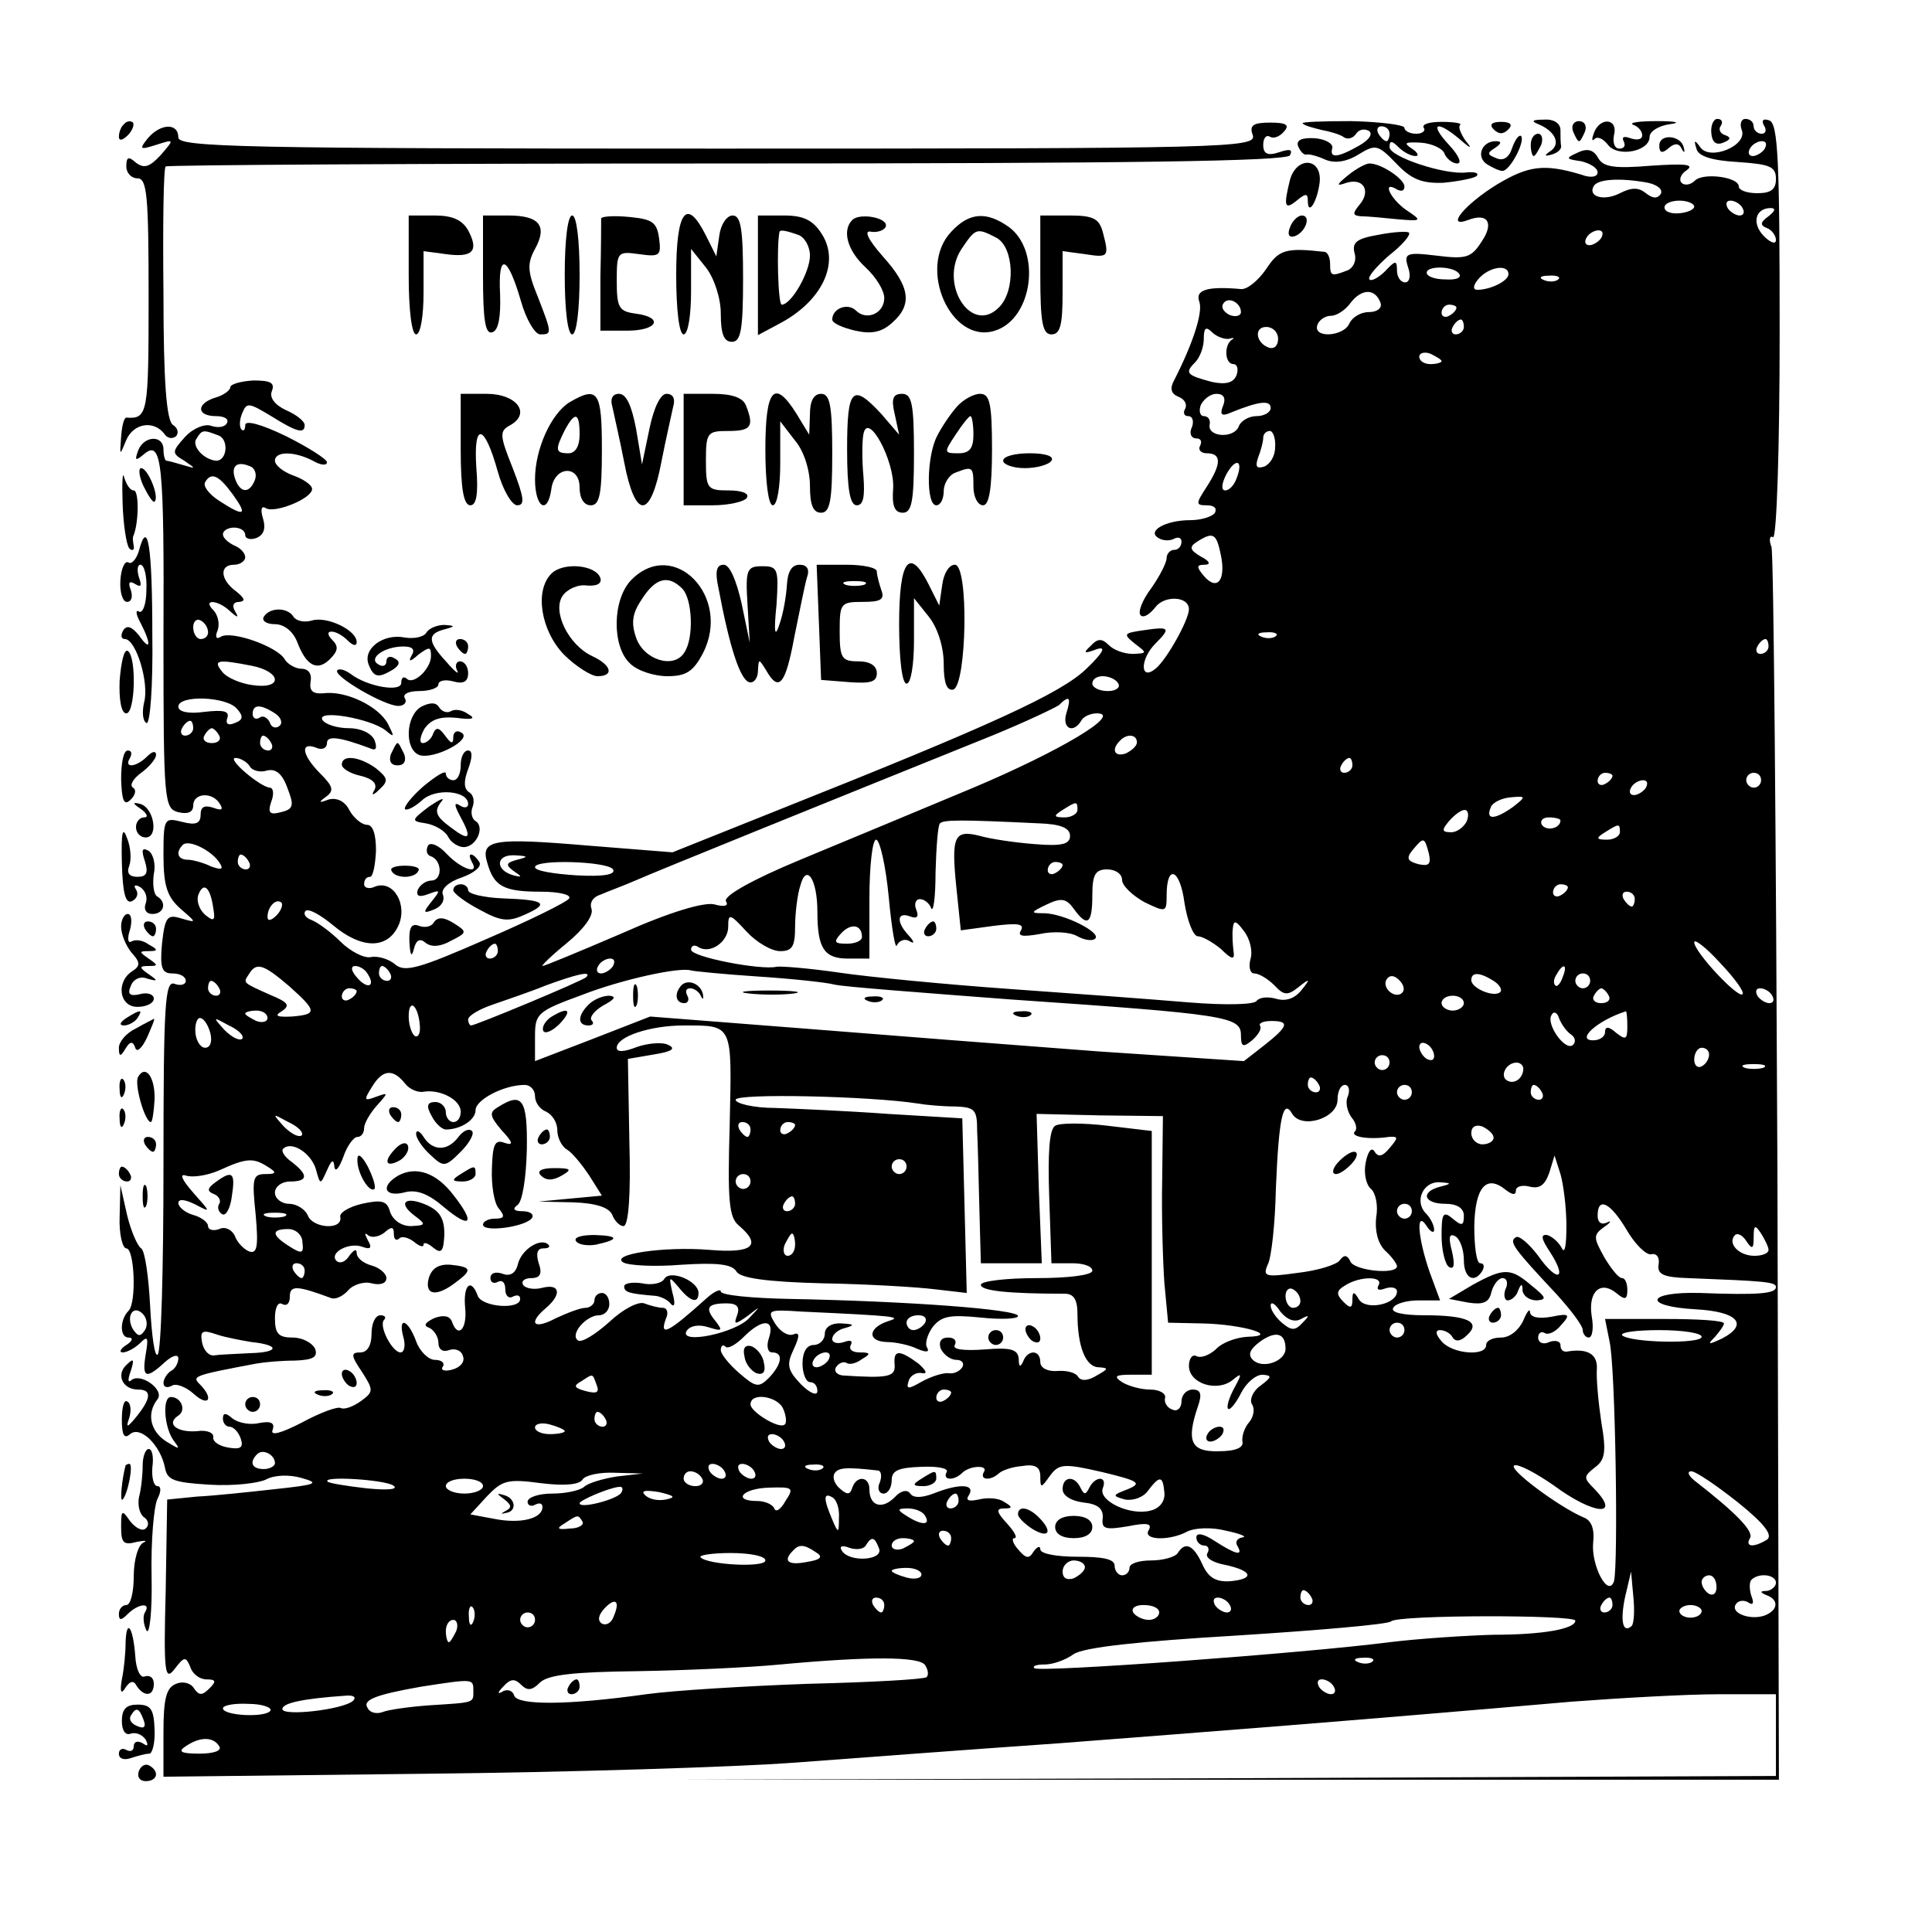 <?xml version="1.0" standalone="no"?>
<!DOCTYPE svg PUBLIC "-//W3C//DTD SVG 20010904//EN"
 "http://www.w3.org/TR/2001/REC-SVG-20010904/DTD/svg10.dtd">
<svg version="1.0" xmlns="http://www.w3.org/2000/svg"
 width="260pt" height="260pt" viewBox="0 0 260 260"
 preserveAspectRatio="xMidYMid meet">
<g transform="translate(0,260) scale(0.1,-0.1)"
fill="#000000" stroke="none">
<path d="M167 2433 c-4 -3 -7 -11 -7 -17 0 -6 5 -5 12 2 6 6 9 14 7 17 -3 3
-9 2 -12 -2z"/>
<path d="M1686 2418 c5 -17 -34 -18 -720 -18 -639 0 -726 2 -726 15 0 20 -24
19 -41 -1 -12 -15 -11 -16 11 -9 25 8 25 8 6 -14 -15 -16 -22 -18 -33 -10 -10
9 -13 8 -13 -5 0 -9 7 -16 15 -16 13 0 15 -24 15 -160 0 -157 -1 -164 -30
-162 -3 0 -6 -11 -7 -26 -2 -26 -2 -26 7 -4 10 23 38 27 52 7 4 -5 10 -6 15
-2 4 5 2 11 -4 15 -9 5 -13 59 -13 176 -1 92 0 170 3 172 2 2 342 4 755 4 543
0 753 3 758 11 4 8 0 9 -15 4 -15 -5 -21 -2 -21 10 0 9 4 14 9 11 5 -3 13 0
19 7 8 9 3 12 -19 12 -23 0 -28 -4 -23 -17z"/>
<path d="M1753 2434 c2 -3 14 -6 26 -9 11 -2 25 -6 30 -10 5 -3 12 -1 16 5 4
6 11 7 17 4 6 -4 1 -12 -13 -20 -30 -17 -40 -17 -36 -3 1 6 -10 12 -24 13 -18
1 -25 -3 -22 -11 3 -7 8 -12 11 -11 4 1 15 -2 26 -7 12 -5 28 -3 44 7 23 14
26 14 51 -12 20 -21 34 -27 63 -26 21 2 41 6 45 9 4 4 -2 6 -13 5 -29 -4 -104
21 -104 34 0 9 3 9 12 0 7 -7 17 -12 23 -12 5 0 3 5 -5 10 -12 8 -9 9 12 8 15
-1 30 -8 32 -15 3 -7 11 -13 17 -13 7 0 2 11 -11 25 -27 29 -17 34 14 8 16
-14 18 -14 8 -2 -6 9 -10 18 -7 21 3 2 -8 4 -25 4 -16 0 -27 -3 -24 -8 3 -4
-2 -8 -10 -8 -9 0 -16 4 -16 8 0 4 -32 8 -71 9 -39 0 -68 -1 -66 -3z m117 -14
c0 -5 -2 -10 -4 -10 -3 0 -8 5 -11 10 -3 6 -1 10 4 10 6 0 11 -4 11 -10z"/>
<path d="M2010 2426 c7 -7 13 -7 20 0 6 6 3 10 -10 10 -13 0 -16 -4 -10 -10z"/>
<path d="M2070 2433 c22 -9 31 -26 17 -36 -9 -6 -9 -8 1 -5 8 2 13 7 13 11 -1
4 -1 14 -1 22 0 9 -9 15 -22 14 -16 0 -18 -2 -8 -6z"/>
<path d="M2117 2423 c3 -7 6 -13 8 -13 2 0 5 6 8 13 3 8 -1 14 -8 14 -7 0 -11
-6 -8 -14z"/>
<path d="M2145 2421 c-3 -8 -3 -12 1 -8 4 4 12 0 18 -8 13 -17 56 -9 56 11 0
7 12 15 28 17 15 2 7 4 -18 4 -24 0 -39 -2 -32 -5 6 -2 12 -8 12 -14 0 -6 -7
-7 -16 -4 -8 3 -12 2 -9 -4 3 -6 1 -10 -6 -10 -6 0 -9 8 -7 18 6 23 -19 25
-27 3z"/>
<path d="M2303 2421 c1 -12 6 -17 16 -13 10 4 11 7 3 10 -7 2 -10 8 -6 13 3 5
1 9 -5 9 -5 0 -9 -9 -8 -19z"/>
<path d="M2344 2425 c8 -21 -43 -42 -56 -23 -7 10 -9 10 -5 -2 2 -10 20 -16
55 -18 44 -3 52 -6 52 -23 0 -14 -7 -19 -25 -19 -14 0 -25 4 -25 9 0 13 -48
19 -59 8 -6 -6 -14 -7 -18 -3 -4 4 -1 12 7 17 11 8 -3 9 -48 6 -49 -4 -64 -2
-71 10 -6 11 -14 14 -27 8 -18 -8 -17 -9 4 -12 12 -3 22 -9 22 -15 0 -6 -9 -8
-22 -3 -50 15 -71 12 -113 -13 -44 -27 -71 -60 -39 -48 26 10 35 -4 18 -29
-14 -22 -21 -24 -61 -19 -41 5 -44 3 -38 -16 4 -11 2 -20 -4 -20 -6 0 -11 7
-11 16 0 14 -2 14 -16 -1 -9 -9 -19 -14 -21 -11 -3 3 9 17 26 32 18 14 30 28
27 31 -2 2 -21 1 -41 -3 -29 -5 -36 -10 -32 -25 3 -10 -2 -20 -10 -23 -21 -8
-23 -8 -23 9 0 8 -3 15 -7 16 -53 6 -62 3 -79 -23 -11 -16 -26 -28 -34 -27
-45 4 -62 -1 -56 -17 5 -14 -8 -55 -34 -106 -6 -11 -4 -18 6 -22 8 -3 12 -10
9 -16 -3 -5 -2 -10 4 -10 6 0 8 -7 5 -15 -4 -8 -1 -15 6 -15 6 0 8 -4 5 -10
-3 -5 1 -10 9 -10 20 0 20 -14 0 -45 -15 -23 -15 -25 0 -25 10 0 14 -4 11 -10
-3 -5 -18 -10 -33 -10 -34 0 -59 -15 -43 -24 6 -4 16 -4 21 -1 6 3 10 1 10 -4
0 -6 -4 -11 -10 -11 -5 0 -10 -5 -10 -11 0 -6 -9 -24 -21 -41 -12 -16 -18 -32
-14 -36 4 -4 12 1 20 11 12 16 45 15 45 -3 0 -14 -30 -68 -45 -80 -21 -17 -21
13 0 34 21 21 19 23 -15 18 -28 -4 -29 -5 -13 -18 17 -13 17 -13 -2 -14 -12 0
-26 5 -33 12 -9 9 -15 9 -24 -1 -11 -10 -9 -11 7 -5 14 5 11 -3 -13 -26 -34
-33 -128 -76 -412 -189 l-145 -58 -113 9 c-130 11 -146 8 -136 -24 9 -31 22
-38 72 -38 24 0 41 -4 38 -9 -3 -5 -54 -30 -112 -55 -89 -39 -109 -45 -122
-34 -8 7 -23 12 -33 10 -9 -2 -28 8 -41 21 -13 13 -31 26 -39 29 -8 3 -11 8
-8 12 4 4 20 -5 37 -19 38 -32 73 -33 88 -1 13 28 -6 62 -31 53 -8 -4 -15 -2
-15 3 0 6 3 10 8 10 4 0 7 16 8 35 0 22 -4 35 -12 35 -7 0 -18 9 -24 20 -6 12
-17 17 -28 14 -13 -5 -14 -4 -3 4 11 8 9 14 -8 31 -24 24 -28 43 -6 35 8 -4
15 -1 15 6 0 10 15 9 58 -7 8 -4 10 0 6 11 -4 9 -18 16 -34 16 -16 0 -32 5
-36 11 -9 15 65 2 85 -14 12 -10 12 -9 3 9 -13 24 -57 45 -87 41 -14 -1 -19 3
-17 16 2 10 -3 17 -12 17 -8 0 -19 6 -23 13 -10 17 -72 39 -86 30 -6 -4 -8 0
-4 9 3 9 0 21 -6 27 -15 15 6 14 22 -1 11 -10 13 -10 7 0 -4 7 -2 12 6 12 9 1
7 5 -4 14 -22 16 -23 36 -3 36 8 0 15 5 15 10 0 6 -7 13 -15 16 -8 4 -15 10
-15 15 0 5 7 9 15 9 8 0 15 -4 15 -10 0 -5 7 -7 15 -4 10 4 13 13 9 26 -4 13
-2 18 4 14 12 -7 62 13 62 26 0 5 -11 13 -25 18 -14 5 -25 14 -25 20 0 13 26
13 51 0 10 -6 19 -7 19 -2 0 4 -25 20 -55 35 -33 16 -55 22 -55 15 0 -6 -2 -9
-5 -6 -3 3 -3 13 1 22 6 15 9 14 39 -4 35 -22 45 -24 45 -12 0 5 -11 14 -25
20 -15 7 -23 17 -19 26 4 11 -2 14 -25 14 -17 -1 -31 -5 -31 -9 0 -4 -9 -11
-20 -14 -26 -8 -26 -25 1 -25 11 0 18 -4 14 -10 -3 -5 -12 -6 -21 -3 -8 3 -24
-3 -35 -15 -18 -20 -18 -22 -1 -32 16 -11 16 -11 -1 -6 -10 3 -21 6 -23 6 -2
0 -4 7 -4 15 0 20 -26 19 -34 -1 -5 -14 -4 -15 8 -5 24 20 27 -11 26 -250 0
-218 1 -227 20 -232 13 -3 20 0 20 9 0 17 26 19 36 2 5 -8 2 -9 -9 -5 -12 4
-17 1 -17 -9 0 -12 -6 -15 -25 -10 -24 6 -25 5 -25 -45 0 -41 5 -56 23 -72 22
-19 22 -19 1 -13 -19 6 -22 2 -26 -34 -3 -33 0 -40 14 -40 10 0 18 -4 18 -10
0 -5 -7 -7 -15 -4 -13 5 -15 -26 -15 -244 0 -138 -3 -253 -8 -255 -4 -3 -8 27
-10 66 -2 39 -7 74 -12 77 -5 3 -14 24 -19 45 l-9 40 -1 -42 c-1 -24 4 -43 9
-43 11 0 14 -73 3 -84 -12 -12 -12 -36 0 -36 7 0 5 -5 -3 -10 -8 -5 -10 -10
-5 -10 6 0 17 6 24 13 10 10 11 7 7 -16 -5 -31 0 -34 26 -10 10 9 18 11 18 5
0 -6 -4 -14 -10 -17 -5 -3 -10 -11 -10 -16 0 -6 5 -7 11 -4 5 4 19 -1 30 -11
20 -18 27 -6 8 13 -11 11 -9 12 76 28 11 2 34 4 52 4 25 1 31 5 27 16 -4 8
-17 15 -30 15 -19 0 -24 5 -24 26 0 14 4 23 10 19 6 -3 10 1 10 10 0 16 10 15
56 -2 6 -2 16 3 23 11 6 7 21 12 31 9 12 -3 20 0 20 7 0 6 -9 14 -20 17 -11 3
-20 10 -20 17 0 6 -4 4 -10 -4 -5 -8 -12 -11 -17 -7 -11 11 17 26 35 19 11 -4
13 -1 7 9 -4 8 -5 11 0 7 4 -4 14 -3 22 3 10 9 13 8 13 -1 0 -8 3 -10 7 -7 3
4 12 2 20 -4 7 -6 13 -8 13 -4 0 4 6 2 13 -4 11 -9 14 -5 15 18 0 21 -6 31
-23 39 -29 13 -41 4 -17 -14 16 -12 15 -13 -5 -14 -13 0 -24 8 -28 19 -4 15
-11 17 -38 11 -17 -4 -31 -12 -29 -18 3 -18 -38 -15 -44 3 -4 8 -15 15 -25 15
-10 0 -19 7 -19 15 0 8 9 15 20 15 25 0 25 9 3 26 -10 7 -15 15 -12 18 11 11
37 -5 44 -27 6 -22 6 -22 15 -2 6 14 9 16 10 5 1 -8 6 -3 12 13 5 15 14 27 19
27 5 0 9 5 9 12 0 6 8 20 17 30 16 18 16 18 -1 12 -16 -6 -17 -5 -5 14 14 23
28 24 44 4 6 -8 18 -13 26 -11 22 3 49 -11 49 -27 0 -8 -4 -14 -10 -14 -5 0
-10 6 -10 13 0 8 -7 14 -14 14 -11 0 -13 -5 -5 -19 5 -10 14 -18 19 -18 20 0
40 13 40 26 0 14 38 34 66 34 8 0 14 -7 14 -15 0 -9 7 -18 15 -21 8 -4 15 -14
15 -25 0 -10 6 -22 13 -26 7 -4 20 -20 30 -35 l17 -27 -43 -4 -42 -4 46 -1
c31 -1 49 -7 53 -17 3 -8 10 -15 15 -15 7 0 10 43 8 113 l-2 112 35 6 c25 4
30 8 19 13 -8 4 -28 2 -42 -3 -18 -7 -27 -7 -27 -1 0 15 45 30 90 30 67 0 65
3 62 -133 -3 -103 -1 -125 12 -136 32 -27 19 -38 -39 -33 -62 5 -135 -6 -116
-17 7 -4 42 -6 78 -3 47 3 68 1 74 -9 5 -9 40 -14 116 -16 59 -1 127 -5 151
-8 l43 -5 -3 118 -3 117 -100 6 c-55 4 -124 7 -152 8 -29 0 -53 6 -53 11 0 9
180 5 245 -5 11 -2 34 -4 50 -4 27 -1 30 -4 30 -33 1 -18 2 -66 3 -105 l2 -73
41 0 41 0 -4 100 -3 101 85 -2 85 -1 -1 -87 c-1 -47 1 -110 3 -138 l5 -53 46
-1 c54 -1 107 -17 60 -18 -15 -1 -34 -8 -42 -17 -9 -8 -20 -12 -26 -9 -5 3
-10 -3 -10 -13 0 -24 38 -36 59 -19 12 10 13 9 2 -11 -7 -13 -11 -26 -8 -28 2
-2 10 7 17 21 7 14 20 25 29 25 13 -1 13 -3 -3 -15 -10 -7 -15 -19 -11 -25 4
-6 2 -17 -4 -24 -7 -8 -10 -20 -9 -26 2 -8 -9 -13 -32 -13 -37 -1 -44 13 -28
60 6 17 4 23 -7 23 -8 0 -15 -7 -15 -16 0 -9 -6 -14 -12 -11 -7 2 -12 10 -10
16 1 6 -8 11 -20 11 -13 0 -30 5 -38 10 -12 8 -9 10 13 10 l27 0 0 164 0 164
-59 7 c-33 4 -65 4 -71 0 -8 -5 -10 -37 -8 -96 l3 -89 28 0 c15 0 27 -4 27
-10 0 -6 -32 -10 -75 -10 -41 0 -75 -4 -75 -9 0 -8 36 -12 113 -12 12 0 17 -8
17 -27 0 -44 11 -72 29 -72 13 -1 13 -2 -3 -11 -11 -7 -21 -8 -25 -2 -3 6 -16
9 -28 8 -13 -1 -23 4 -23 12 0 17 -17 17 -23 1 -4 -9 -6 -7 -6 3 -1 13 -10 16
-46 13 -28 -2 -44 0 -40 6 3 6 -1 10 -9 10 -10 0 -13 -6 -10 -15 4 -8 13 -15
21 -15 8 0 11 -5 8 -10 -4 -6 -12 -9 -18 -8 -7 1 -23 -4 -36 -11 -19 -11 -22
-11 -18 1 2 7 11 12 18 10 8 -1 5 4 -5 13 -26 19 -34 19 -32 -2 1 -16 -9 -18
-70 -14 -8 1 -12 6 -9 11 4 6 10 8 14 6 4 -3 13 -1 21 5 12 7 12 9 -3 9 -10 0
-15 4 -12 10 3 6 -1 7 -9 4 -9 -3 -16 -1 -16 4 0 6 8 13 18 15 13 4 11 5 -5 6
-14 1 -23 -5 -23 -14 0 -8 -7 -15 -15 -15 -9 0 -15 -9 -15 -25 0 -14 5 -25 10
-25 6 0 10 -5 10 -12 0 -7 -10 -3 -22 9 -18 19 -20 26 -10 47 9 19 8 24 -1 20
-7 -2 -17 4 -24 15 -11 18 -9 19 35 16 129 -6 137 -7 117 -13 -27 -9 -28 -27
-2 -28 12 0 31 -4 41 -9 12 -5 17 -5 14 1 -4 5 0 18 7 28 12 15 23 17 64 13
28 -3 51 -2 51 2 0 9 -148 20 -308 23 -50 1 -92 5 -92 10 0 4 -9 0 -19 -9 -51
-46 -64 -53 -55 -28 4 8 2 15 -4 15 -6 0 -17 3 -25 6 -8 3 -29 -8 -47 -25 -19
-17 -37 -28 -42 -25 -12 8 11 34 28 34 8 0 14 7 14 15 0 8 -4 15 -10 15 -5 0
-10 -4 -10 -10 0 -5 -6 -10 -12 -10 -7 0 -25 -7 -40 -14 -30 -16 -38 -7 -13
14 21 18 19 33 -5 27 -11 -3 -23 -1 -26 4 -3 5 2 9 11 9 12 0 15 6 10 20 -4
13 -2 20 6 20 7 0 10 2 7 5 -10 10 -36 -6 -41 -26 -3 -13 -11 -17 -21 -13 -9
3 -16 1 -16 -6 0 -6 5 -8 10 -5 6 3 10 -1 10 -10 0 -9 5 -13 10 -10 6 3 10 2
10 -3 0 -15 -51 -11 -57 4 -9 25 -20 15 -17 -16 3 -29 -10 -42 -18 -18 -3 7
-11 9 -24 4 -12 -6 -15 -10 -6 -13 6 -3 12 -12 12 -20 0 -9 6 -13 14 -10 8 3
17 0 19 -8 3 -7 -3 -15 -14 -18 -10 -3 -17 -1 -13 4 3 5 -2 9 -11 9 -8 0 -20
11 -25 25 -11 30 -25 34 -17 5 3 -11 1 -20 -4 -20 -11 0 -30 36 -22 44 3 3 1
6 -5 6 -7 0 -12 -11 -12 -25 0 -16 -6 -25 -15 -25 -13 0 -13 -4 2 -26 16 -25
16 -27 -2 -40 -10 -7 -21 -11 -26 -9 -4 3 -28 -6 -52 -19 -29 -15 -44 -19 -40
-10 3 9 -2 12 -18 9 -12 -3 -28 0 -36 6 -9 8 -13 8 -13 0 0 -6 4 -11 9 -11 5
0 12 -7 15 -16 4 -12 0 -15 -17 -12 -12 2 -21 8 -20 14 1 6 -9 10 -22 8 -27
-2 -42 10 -25 21 11 7 4 25 -10 25 -12 0 -9 -42 4 -59 9 -12 8 -12 -10 -1 -22
14 -27 38 -12 57 10 13 -24 37 -36 25 -4 -3 -4 2 0 13 5 16 4 18 -6 8 -14 -13
-5 -33 16 -33 18 0 18 -11 -2 -36 -13 -16 -15 -16 -10 -2 3 10 2 20 -3 22 -4
3 -7 -8 -7 -24 0 -21 3 -27 11 -20 14 12 41 -15 47 -45 3 -17 12 -20 60 -23
32 -2 66 2 76 7 11 6 31 7 48 2 25 -7 20 -9 -36 -15 -36 -4 -83 -9 -105 -10
l-40 -4 -2 -123 c-3 -111 -1 -122 12 -105 13 17 15 17 21 3 3 -10 13 -17 22
-17 13 0 13 -3 4 -12 -10 -10 -14 -10 -21 0 -4 7 -15 10 -24 6 -13 -5 -17 -19
-17 -65 l0 -60 353 4 c193 2 417 9 497 15 80 6 240 18 355 26 195 15 391 30
690 56 66 5 155 10 198 10 l77 0 0 -55 0 -55 -735 -3 -735 -2 737 0 737 0 -2
820 c-2 451 -5 828 -8 839 -4 10 -2 16 2 13 5 -3 9 121 9 276 0 230 -2 281
-14 285 -8 3 -11 0 -7 -7 4 -6 2 -11 -3 -11 -6 0 -11 5 -11 10 0 6 -5 10 -11
10 -6 0 -8 -7 -5 -15z m31 -25 c-3 -5 -11 -10 -16 -10 -6 0 -7 5 -4 10 3 6 11
10 16 10 6 0 7 -4 4 -10z m-157 -46 c13 -3 20 -9 17 -15 -5 -7 -11 -6 -20 1
-10 8 -19 8 -35 0 -21 -11 -44 -5 -35 10 6 9 35 11 73 4z m62 -32 c0 -4 -9 -8
-20 -9 -11 -1 -20 2 -20 8 0 5 9 9 20 9 11 0 20 -4 20 -8z m65 -2 c3 -5 2 -10
-4 -10 -5 0 -13 5 -16 10 -3 6 -2 10 4 10 5 0 13 -4 16 -10z m35 -11 c-11 -8
-12 -12 -2 -16 6 -2 12 -10 12 -16 0 -6 -7 -4 -16 5 -17 17 -12 38 9 38 7 0 6
-4 -3 -11z m-225 -29 c-3 -5 -11 -10 -16 -10 -6 0 -7 5 -4 10 3 6 11 10 16 10
6 0 7 -4 4 -10z m-191 -49 c3 -5 -5 -8 -19 -7 -14 0 -25 4 -25 9 0 10 38 9 44
-2z m66 0 c0 -9 -24 -21 -42 -21 -6 0 -6 6 2 15 14 16 40 20 40 6z m67 -7 c-3
-3 -12 -4 -19 -1 -8 3 -5 6 6 6 11 1 17 -2 13 -5z m-239 -32 c2 -7 -5 -12 -16
-12 -11 0 -22 -7 -26 -15 -7 -18 -50 -21 -43 -2 2 6 10 12 18 12 8 0 20 8 27
18 15 19 33 19 40 -1z m-188 -12 c0 -5 -7 -7 -15 -4 -8 4 -12 10 -9 15 6 11
24 2 24 -11z m290 6 c0 -3 -4 -8 -10 -11 -5 -3 -10 -1 -10 4 0 6 5 11 10 11 6
0 10 -2 10 -4z m10 -26 c0 -5 -5 -10 -11 -10 -5 0 -7 5 -4 10 3 6 8 10 11 10
2 0 4 -4 4 -10z m-316 -16 c6 2 8 1 4 -1 -11 -7 -10 -33 2 -33 5 0 7 -7 4 -15
-4 -10 -14 -13 -33 -9 -34 9 -37 12 -23 26 7 7 12 21 12 32 0 15 3 17 11 9 6
-6 17 -10 23 -9z m66 0 c0 -9 -5 -14 -12 -12 -18 6 -21 28 -4 28 9 0 16 -7 16
-16z m220 -30 c0 -2 -7 -4 -15 -4 -8 0 -15 4 -15 10 0 5 7 7 15 4 8 -4 15 -8
15 -10z m-294 -60 c-5 -12 -2 -15 11 -9 37 15 53 17 53 6 0 -6 -9 -11 -19 -11
-10 0 -21 -6 -24 -14 -7 -17 -43 -14 -39 3 1 6 -2 11 -8 11 -5 0 -7 7 -4 15 4
8 13 15 21 15 10 0 13 -6 9 -16z m-1352 -40 c14 -5 12 -34 -3 -34 -16 1 -33
19 -27 29 8 13 9 13 30 5z m1422 -16 c0 -12 -7 -23 -15 -26 -10 -3 -12 0 -8
12 4 10 7 22 7 27 0 5 4 9 9 9 4 0 8 -10 7 -22z m-1373 -44 c-7 -18 -19 -18
-26 0 -7 18 1 26 18 19 8 -2 11 -11 8 -19z m1321 2 c-3 -9 -10 -16 -15 -16 -6
0 -5 9 1 21 13 24 24 20 14 -5z m-1351 -21 c21 -29 16 -31 -18 -9 -14 9 -22
20 -19 25 8 14 18 10 37 -16z m1330 -82 c7 -34 -5 -49 -23 -28 -10 12 -10 15
1 15 9 0 7 5 -5 11 -15 9 -16 13 -5 20 22 14 26 11 32 -18z m-1363 -104 c0 -5
-4 -9 -10 -9 -5 0 -10 7 -10 16 0 8 5 12 10 9 6 -3 10 -10 10 -16z m1437 -5
c-3 -3 -12 -4 -19 -1 -8 3 -5 6 6 6 11 1 17 -2 13 -5z m663 -14 c0 -5 -5 -10
-11 -10 -5 0 -7 5 -4 10 3 6 8 10 11 10 2 0 4 -4 4 -10z m-2041 -26 c40 -8 42
-32 1 -26 -16 2 -35 10 -41 18 -13 16 -6 17 40 8z m1166 -24 c3 -5 -3 -10 -14
-10 -12 0 -21 5 -21 10 0 6 6 10 14 10 8 0 18 -4 21 -10z m-1186 -34 c9 -10 8
-15 -3 -19 -9 -4 -13 -1 -10 7 3 9 -5 11 -31 8 -21 -3 -35 0 -35 7 0 16 65 14
79 -3z m1116 -6 c-6 -20 9 -28 20 -10 3 6 13 10 21 10 36 0 -50 -51 -166 -100
-69 -29 -173 -72 -233 -97 -65 -27 -104 -49 -100 -56 4 -6 -2 -8 -16 -4 -14 3
-59 -10 -124 -39 -56 -24 -104 -44 -107 -44 -2 0 12 14 33 31 23 19 36 37 33
46 -3 8 2 16 12 19 9 4 31 12 47 19 27 12 252 103 480 195 44 18 84 37 90 41
14 14 17 11 10 -11z m-1065 0 c8 -5 11 -13 6 -17 -5 -4 -11 -2 -13 5 -3 6 -9
10 -14 6 -5 -3 -9 0 -9 5 0 13 10 14 30 1z m-110 -20 c0 -5 -5 -10 -11 -10 -5
0 -7 5 -4 10 3 6 8 10 11 10 2 0 4 -4 4 -10z m35 -10 c3 -5 -1 -10 -10 -10 -9
0 -13 5 -10 10 3 6 8 10 10 10 2 0 7 -4 10 -10z m70 -10 c3 -5 1 -10 -4 -10
-6 0 -11 5 -11 10 0 6 2 10 4 10 3 0 8 -4 11 -10z m1165 1 c0 -5 -7 -11 -15
-15 -15 -5 -20 5 -8 17 9 10 23 9 23 -2z m-1194 -32 c3 -6 14 -9 23 -6 12 3
21 -4 28 -24 9 -23 8 -28 -9 -32 -15 -4 -18 -1 -13 14 4 10 3 19 -2 19 -13 1
-59 40 -46 40 6 0 15 -5 19 -11z m1484 1 c0 -5 -5 -10 -11 -10 -5 0 -7 5 -4
10 3 6 8 10 11 10 2 0 4 -4 4 -10z m350 -14 c0 -3 -4 -8 -10 -11 -5 -3 -10 -1
-10 4 0 6 5 11 10 11 6 0 10 -2 10 -4z m200 -6 c0 -5 -4 -10 -10 -10 -5 0 -10
5 -10 10 0 6 5 10 10 10 6 0 10 -4 10 -10z m-155 -10 c-3 -5 -11 -10 -16 -10
-6 0 -7 5 -4 10 3 6 11 10 16 10 6 0 7 -4 4 -10z m-179 -26 c-24 -17 -37 -18
-30 -1 2 7 15 13 27 14 21 2 21 1 3 -13z m-586 -4 c0 -5 -8 -10 -17 -10 -15 0
-16 2 -3 10 19 12 20 12 20 0z m524 -15 c-4 -8 -13 -15 -21 -15 -13 0 -13 3
-3 15 7 8 16 15 21 15 5 0 6 -7 3 -15z m-576 -3 c29 -1 42 -6 42 -17 0 -11
-11 -14 -47 -11 -27 2 -60 7 -74 11 -35 9 -39 0 -32 -69 l6 -58 44 6 c32 4 42
3 37 -6 -5 -8 2 -9 25 -5 18 4 41 3 51 -3 9 -5 20 -7 24 -3 8 8 -41 33 -68 34
-20 0 -20 1 3 12 19 9 26 8 36 -6 18 -25 25 -21 25 18 0 28 4 35 20 35 11 0
20 -6 20 -14 0 -8 14 -21 30 -30 29 -14 30 -14 30 9 0 43 18 36 24 -10 4 -25
12 -45 18 -45 6 0 20 -8 31 -17 15 -15 19 -15 17 -3 -1 8 -2 22 -1 30 1 12 4
12 15 -3 8 -10 12 -27 9 -37 -3 -11 -1 -20 5 -20 6 0 18 -7 27 -16 13 -14 18
-14 33 -2 15 12 16 11 3 -5 -9 -11 -21 -15 -34 -11 -11 3 -22 2 -26 -3 -3 -5
-41 -6 -91 -2 -47 4 -155 12 -240 18 -85 6 -189 16 -230 22 -41 6 -79 9 -85 8
-20 -5 -115 13 -115 23 0 5 4 7 9 4 16 -11 41 6 41 27 0 18 2 18 25 -7 13 -14
33 -26 45 -26 16 0 20 6 20 33 0 17 3 43 7 55 8 31 23 9 23 -35 0 -49 9 -63
41 -63 l29 0 0 80 c0 44 4 80 9 80 5 0 13 -35 17 -77 4 -43 9 -72 11 -65 3 6
10 9 16 6 8 -5 8 -2 0 7 -17 18 -16 32 1 26 10 -4 13 -1 9 9 -3 7 -1 14 5 14
6 0 13 -6 15 -12 3 -7 6 14 6 48 1 33 3 63 6 66 5 5 29 5 133 0z m702 4 c0
-11 -19 -15 -25 -6 -3 5 1 10 9 10 9 0 16 -2 16 -4z m80 -16 c0 -5 -8 -10 -17
-10 -15 0 -16 2 -3 10 19 12 20 12 20 0z m-1884 -42 c5 -8 2 -9 -12 -4 -10 5
-25 9 -31 9 -14 0 -17 10 -7 20 8 8 40 -8 50 -25z m1627 13 c3 -14 0 -17 -14
-14 -15 4 -17 8 -8 19 15 18 16 18 22 -5z m-1588 -11 c3 -5 1 -10 -4 -10 -6 0
-11 5 -11 10 0 6 2 10 4 10 3 0 8 -4 11 -10z m361 3 c-15 -4 -16 -7 -5 -15 12
-8 12 -9 0 -6 -25 7 -24 28 1 27 19 -1 20 -2 4 -6z m129 -13 c4 -7 -13 -10
-49 -8 -31 2 -56 6 -56 11 0 11 98 8 105 -3z m605 6 c0 -3 -4 -8 -10 -11 -5
-3 -10 -1 -10 4 0 6 5 11 10 11 6 0 10 -2 10 -4z m-1143 -58 c3 -17 1 -19 -11
-9 -8 7 -12 19 -9 27 7 18 16 10 20 -18z m1823 28 c0 -3 -4 -8 -10 -11 -5 -3
-10 -1 -10 4 0 6 5 11 10 11 6 0 10 -2 10 -4z m90 -16 c0 -5 -2 -10 -4 -10 -3
0 -8 5 -11 10 -3 6 -1 10 4 10 6 0 11 -4 11 -10z m-1828 -22 c-7 -7 -12 -8
-12 -2 0 14 12 26 19 19 2 -3 -1 -11 -7 -17z m788 -29 c0 -5 -9 -9 -20 -9 -17
0 -19 2 -8 14 13 14 28 12 28 -5z m1185 -77 c-6 -6 -65 57 -65 70 0 5 16 -7
35 -28 19 -20 33 -39 30 -42z m-1675 58 c0 -5 -5 -10 -11 -10 -5 0 -7 5 -4 10
3 6 8 10 11 10 2 0 4 -4 4 -10z m155 -20 c-3 -5 -11 -10 -16 -10 -6 0 -7 5 -4
10 3 6 11 10 16 10 6 0 7 -4 4 -10z m-436 -27 c38 -34 38 -38 4 -41 -21 -1
-24 1 -14 7 12 8 9 12 -15 22 -38 17 -37 16 -29 28 10 17 20 13 54 -16z m106
16 c11 -17 -1 -21 -15 -4 -8 9 -8 15 -2 15 6 0 14 -5 17 -11z m30 1 c3 -5 1
-10 -4 -10 -6 0 -11 5 -11 10 0 6 2 10 4 10 3 0 8 -4 11 -10z m493 -4 c46 -3
94 -8 105 -11 12 -3 119 -11 237 -20 291 -20 310 -23 310 -48 0 -16 3 -17 15
-7 8 7 13 15 11 19 -3 4 4 7 15 7 25 0 23 -7 -10 -33 l-27 -21 -195 13 c-107
8 -286 22 -399 31 l-205 16 -77 -30 -78 -30 0 33 c0 31 3 34 63 56 54 21 132
38 147 33 3 -1 43 -5 88 -8z m1085 -1 c-3 -9 -8 -14 -10 -11 -3 3 -2 9 2 15 9
16 15 13 8 -4z m-1314 0 c-5 -5 -149 -65 -155 -65 -2 0 -4 4 -4 8 0 5 15 14
33 20 17 6 50 17 72 26 41 15 62 20 54 11z m1098 -21 c-9 -9 -28 6 -21 18 4 6
10 6 17 -1 6 -6 8 -13 4 -17z m123 16 c8 -5 12 -12 9 -15 -8 -8 -39 5 -39 16
0 11 11 11 30 -1z m130 0 c0 -5 -4 -10 -10 -10 -5 0 -10 5 -10 10 0 6 5 10 10
10 6 0 10 -4 10 -10z m-1845 -10 c3 -5 1 -10 -4 -10 -6 0 -11 5 -11 10 0 6 2
10 4 10 3 0 8 -4 11 -10z m185 -4 c0 -3 -4 -8 -10 -11 -5 -3 -10 -1 -10 4 0 6
5 11 10 11 6 0 10 -2 10 -4z m1685 -6 c3 -5 -1 -10 -10 -10 -9 0 -13 5 -10 10
3 6 8 10 10 10 2 0 7 -4 10 -10z m220 0 c3 -5 2 -10 -4 -10 -5 0 -13 5 -16 10
-3 6 -2 10 4 10 5 0 13 -4 16 -10z m-415 -10 c0 -5 -7 -10 -15 -10 -8 0 -15 5
-15 10 0 6 7 10 15 10 8 0 15 -4 15 -10z m-1405 -30 c1 -10 -2 -17 -7 -14 -4
3 -8 15 -8 26 0 26 13 15 15 -12z m-205 10 c0 -5 -7 -7 -15 -4 -8 4 -15 8 -15
10 0 2 7 4 15 4 8 0 15 -4 15 -10z m1754 -22 c6 -4 7 -10 3 -14 -10 -10 -37
28 -29 40 3 6 8 3 10 -4 3 -8 10 -18 16 -22z m76 11 c0 -18 -2 -19 -15 -9 -10
9 -15 9 -15 1 0 -6 -7 -11 -16 -11 -24 0 6 27 44 39 1 1 2 -9 2 -20z m-1907
-9 c3 -12 0 -20 -7 -20 -6 0 -12 9 -13 20 -1 11 2 20 6 20 5 0 11 -9 14 -20z
m43 -8 c-4 -3 -14 2 -24 12 -16 18 -16 18 6 6 13 -6 21 -14 18 -18z m1604 -23
c0 -6 -4 -7 -10 -4 -5 3 -10 11 -10 16 0 6 5 7 10 4 6 -3 10 -11 10 -16z m370
2 c0 -6 -4 -13 -10 -16 -5 -3 -10 1 -10 9 0 9 5 16 10 16 6 0 10 -4 10 -9z
m-430 -11 c0 -5 -4 -10 -10 -10 -5 0 -10 5 -10 10 0 6 5 10 10 10 6 0 10 -4
10 -10z m180 -8 c0 -13 -12 -22 -22 -16 -10 6 -1 24 13 24 5 0 9 -4 9 -8z
m323 1 c-7 -2 -19 -2 -25 0 -7 3 -2 5 12 5 14 0 19 -2 13 -5z m-598 -23 c3 -5
1 -10 -4 -10 -6 0 -11 5 -11 10 0 6 2 10 4 10 3 0 8 -4 11 -10z m39 -15 c-4
-8 -1 -21 5 -29 6 -7 8 -16 4 -19 -6 -7 20 -11 46 -7 13 1 13 -1 1 -15 -9 -11
-15 -13 -20 -5 -4 7 -9 1 -12 -14 -3 -14 0 -30 7 -36 6 -5 10 -22 7 -38 -2
-18 2 -35 12 -45 9 -8 16 -18 16 -21 0 -12 -59 -6 -63 7 -4 8 -8 9 -14 1 -4
-6 -30 -14 -57 -17 -43 -6 -47 -5 -40 11 5 9 10 55 11 102 4 98 10 122 22 101
13 -21 61 -6 61 19 0 11 4 20 10 20 5 0 7 -7 4 -15z m86 5 c0 -5 -4 -10 -10
-10 -5 0 -10 5 -10 10 0 6 5 10 10 10 6 0 10 -4 10 -10z m175 0 c3 -5 1 -10
-4 -10 -6 0 -11 5 -11 10 0 6 2 10 4 10 3 0 8 -4 11 -10z m-1669 -58 c-4 -3
-14 2 -24 12 -16 18 -16 18 6 6 13 -6 21 -14 18 -18z m604 8 c0 -5 -2 -10 -4
-10 -3 0 -8 5 -11 10 -3 6 -1 10 4 10 6 0 11 -4 11 -10z m60 6 c0 -3 -4 -8
-10 -11 -5 -3 -10 -1 -10 4 0 6 5 11 10 11 6 0 10 -2 10 -4z m940 -17 c0 -5
-7 -9 -15 -9 -8 0 -15 7 -15 15 0 9 6 12 15 9 8 -4 15 -10 15 -15z m-1650 -39
c13 -8 12 -10 -3 -10 -17 0 -18 -6 -13 -54 4 -44 2 -54 -9 -50 -7 3 -16 12
-19 21 -4 8 -13 13 -21 9 -8 -3 -15 -1 -15 4 0 5 -9 12 -20 15 -11 3 -20 11
-20 16 0 6 9 5 23 -2 21 -11 21 -11 -3 16 -15 17 -19 26 -10 23 9 -3 29 0 45
7 37 17 46 17 65 5z m860 0 c0 -5 -4 -10 -10 -10 -5 0 -10 5 -10 10 0 6 5 10
10 10 6 0 10 -4 10 -10z m888 -80 c0 -25 -2 -38 -6 -30 -4 8 -13 16 -20 18 -9
1 -8 -5 4 -23 24 -37 10 -42 -16 -5 -12 16 -26 28 -30 25 -10 -6 -3 -15 55
-77 19 -21 35 -42 35 -48 0 -5 4 -10 8 -10 5 0 7 13 4 29 -5 33 12 48 33 31
12 -10 15 -9 15 4 0 9 -3 16 -7 16 -5 0 -15 13 -24 28 -15 27 -15 30 0 41 9 6
10 9 4 6 -8 -4 -13 0 -13 9 0 26 17 18 39 -19 11 -19 26 -34 33 -33 7 2 12 -4
10 -14 -2 -13 7 -17 40 -18 102 -4 118 -5 118 -12 0 -9 -24 -11 -102 -8 -73 2
-78 -18 -6 -22 56 -3 72 -20 36 -39 -19 -9 -21 -9 -10 2 6 7 12 15 12 18 0 4
-36 6 -80 6 l-80 0 6 -30 c8 -33 12 -302 6 -323 -8 -23 -31 22 -28 52 2 18 -2
30 -13 34 -33 14 -103 66 -93 70 6 2 30 -11 53 -27 54 -40 92 -43 54 -4 -14
14 -14 16 1 28 14 10 16 21 9 61 -4 27 -7 59 -6 72 1 20 -13 28 -41 23 -5 0
-8 3 -8 9 0 5 -7 7 -15 4 -8 -4 -15 -1 -15 6 0 6 4 9 9 6 5 -3 15 2 22 11 13
14 11 16 -13 11 -17 -3 -28 -1 -29 6 0 6 -4 1 -9 -11 -6 -13 -18 -23 -30 -23
-11 0 -20 -4 -20 -10 0 -16 -46 -12 -60 5 -8 9 -9 15 -2 15 6 0 14 -4 17 -10
4 -6 11 -5 19 3 20 18 1 27 -57 27 -30 0 -46 4 -42 10 3 6 19 10 34 10 l29 0
-14 38 c-16 46 -19 85 -4 62 5 -8 10 -10 10 -5 0 6 -5 16 -11 22 -16 16 -4 43
18 42 17 -1 17 -2 1 -6 -27 -7 -22 -23 7 -23 16 0 25 -6 25 -16 0 -14 -3 -14
-15 -4 -13 11 -15 7 -15 -23 0 -20 5 -39 10 -42 7 -4 8 3 4 21 -5 19 -4 25 5
20 6 -4 11 -18 11 -32 0 -24 14 -32 25 -14 3 6 2 10 -3 10 -5 0 -8 22 -8 50 1
52 16 70 42 49 9 -7 14 -8 14 -1 0 5 8 8 19 5 13 -3 20 2 26 19 l7 23 8 -25
c4 -14 8 -45 8 -70z m-1098 60 c0 -5 -4 -10 -10 -10 -5 0 -10 5 -10 10 0 6 5
10 10 10 6 0 10 -4 10 -10z m60 -30 c0 -5 -5 -10 -11 -10 -5 0 -7 5 -4 10 3 6
8 10 11 10 2 0 4 -4 4 -10z m830 -10 c0 -5 -4 -10 -10 -10 -5 0 -10 5 -10 10
0 6 5 10 10 10 6 0 10 -4 10 -10z m-1517 -7 c-7 -2 -19 -2 -25 0 -7 3 -2 5 12
5 14 0 19 -2 13 -5z m24 -35 c2 -15 -1 -16 -18 -5 -24 15 -24 23 -1 23 10 0
19 -8 19 -18z m1973 -10 c0 -5 -9 -8 -19 -8 -21 0 -37 17 -26 28 3 3 10 0 15
-8 8 -12 10 -11 10 5 0 17 2 17 10 5 5 -8 10 -18 10 -22z m-1310 7 c0 -8 -4
-15 -10 -15 -5 0 -7 7 -4 15 4 8 8 15 10 15 2 0 4 -7 4 -15z m-660 -35 c0 -5
-2 -10 -4 -10 -3 0 -8 5 -11 10 -3 6 -1 10 4 10 6 0 11 -4 11 -10z m1445 -20
c-3 -6 1 -7 9 -4 9 3 16 1 16 -4 0 -17 -41 -26 -51 -11 -7 12 -9 11 -9 0 0
-12 -3 -12 -12 -3 -10 10 -10 15 2 22 20 13 53 13 45 0z m-105 -21 c0 -5 -4
-9 -10 -9 -5 0 -10 7 -10 16 0 8 5 12 10 9 6 -3 10 -10 10 -16z m-758 -19 c-5
-13 -3 -13 14 -1 18 14 18 14 3 -2 -18 -21 -96 -37 -85 -18 5 7 16 9 29 5 19
-6 20 -5 10 8 -15 18 -11 24 15 24 14 0 18 -5 14 -16z m759 -5 c11 6 12 5 2
-5 -10 -11 -15 -11 -28 0 -8 7 -15 17 -15 23 0 6 6 3 13 -8 9 -11 19 -15 28
-10z m-1556 -15 c-6 -9 -9 -9 -16 1 -10 17 0 34 13 21 6 -6 7 -16 3 -22z
m1050 10 c-3 -5 -10 -10 -16 -10 -5 0 -9 5 -9 10 0 6 7 10 16 10 8 0 12 -4 9
-10z m-210 -20 c-4 -11 -2 -20 4 -20 16 0 13 -16 -4 -34 -14 -14 -18 -13 -40
6 -14 12 -25 26 -25 31 0 6 3 8 6 5 3 -4 14 2 25 13 25 25 42 24 34 -1z m855
10 c0 -5 -4 -10 -10 -10 -5 0 -10 5 -10 10 0 6 5 10 10 10 6 0 10 -4 10 -10z
m-1552 -16 c39 -4 38 -14 -1 -15 -20 -1 -43 -2 -49 -3 -7 -1 -14 7 -16 17 -3
16 0 18 20 11 12 -4 34 -8 46 -10z m1392 -9 c0 -17 -31 -28 -44 -15 -7 7 -4
14 9 24 22 16 35 12 35 -9z m560 16 c0 -10 -96 -8 -107 2 -3 4 19 7 50 7 32 0
57 -4 57 -9z m-1175 -31 c-3 -5 -11 -10 -16 -10 -6 0 -7 5 -4 10 3 6 11 10 16
10 6 0 7 -4 4 -10z m-312 -34 c4 -10 0 -12 -15 -8 -15 4 -17 7 -6 13 17 11 15
11 21 -5z m477 -10 c0 -3 -4 -8 -10 -11 -5 -3 -10 -1 -10 4 0 6 5 11 10 11 6
0 10 -2 10 -4z m-226 -22 c4 -9 5 -19 2 -21 -7 -7 -46 17 -46 27 0 17 37 11
44 -6z m-239 -14 c3 -5 1 -10 -4 -10 -6 0 -11 5 -11 10 0 6 2 10 4 10 3 0 8
-4 11 -10z m-55 -16 c0 -2 -9 -4 -20 -4 -11 0 -20 4 -20 9 0 5 9 7 20 4 11 -3
20 -7 20 -9z m295 -14 c3 -5 2 -10 -4 -10 -5 0 -13 5 -16 10 -3 6 -2 10 4 10
5 0 13 -4 16 -10z m-685 -29 c0 -4 -7 -8 -15 -8 -16 0 -20 9 -9 20 8 8 24 -1
24 -12z m605 -11 c3 -5 2 -10 -4 -10 -5 0 -13 5 -16 10 -3 6 -2 10 4 10 5 0
13 -4 16 -10z m40 0 c3 -5 2 -10 -4 -10 -5 0 -13 5 -16 10 -3 6 -2 10 4 10 5
0 13 -4 16 -10z m92 4 c-3 -3 -12 -4 -19 -1 -8 3 -5 6 6 6 11 1 17 -2 13 -5z
m75 -3 c4 -1 5 -8 2 -16 -4 -8 -1 -15 5 -15 6 0 11 8 11 18 0 13 9 17 40 18
22 1 37 -2 34 -7 -6 -11 9 -12 20 -2 10 11 37 12 30 2 -6 -11 9 -12 20 -2 4 4
18 9 31 10 18 3 25 -1 25 -14 0 -16 1 -16 13 1 12 16 18 17 70 5 50 -12 54
-15 35 -23 -21 -8 -22 -9 -4 -14 11 -2 25 3 31 12 16 21 20 20 22 -3 1 -11 -6
-21 -19 -24 -27 -7 -70 13 -64 30 7 17 -10 17 -18 1 -5 -10 -7 -10 -12 0 -8
17 -24 15 -24 -2 0 -9 12 -16 28 -18 19 -2 27 -8 26 -21 -2 -15 4 -16 34 -11
25 5 33 4 28 -5 -9 -14 28 -15 52 -2 10 5 33 6 52 1 19 -4 29 -8 22 -9 -7 -1
-10 -6 -7 -11 9 -15 -2 -12 -30 6 -15 10 -25 12 -25 5 0 -6 5 -11 11 -11 5 0
7 -5 4 -10 -4 -6 7 -13 24 -16 37 -8 40 -19 6 -22 -19 -1 -29 5 -37 23 -12 26
-23 31 -33 15 -3 -5 -19 -10 -36 -10 -16 0 -29 -4 -29 -10 0 -5 -4 -10 -10
-10 -5 0 -10 6 -10 13 0 9 -16 12 -50 12 -28 0 -50 4 -50 10 0 5 -4 4 -9 -3
-6 -10 -10 -10 -21 3 -7 8 -9 15 -5 15 5 0 0 9 -10 20 -14 15 -15 20 -4 20 12
0 12 2 0 9 -7 5 -22 6 -34 3 -14 -3 -18 -1 -13 6 9 15 -13 16 -48 2 -16 -6
-27 -6 -31 0 -4 6 -13 4 -21 -5 -17 -17 -34 -12 -34 11 0 17 -17 19 -23 2 -3
-10 -7 -10 -17 -1 -7 6 -10 15 -7 20 5 8 15 9 59 4z m-352 -8 c-19 -3 -39 -9
-44 -14 -6 -5 -25 -9 -43 -9 -18 0 -33 -5 -33 -11 0 -5 5 -7 10 -4 6 3 10 2
10 -3 0 -16 -30 -23 -65 -16 l-32 6 22 24 c21 22 28 24 73 18 32 -4 52 -2 56
5 4 6 24 10 44 9 l37 -1 -35 -4z m115 -3 c3 -5 -1 -10 -9 -10 -9 0 -16 5 -16
10 0 6 4 10 9 10 6 0 13 -4 16 -10z m1394 -32 c36 -29 47 -44 39 -50 -18 -11
-30 -10 -23 2 6 9 -20 35 -74 77 -9 7 -11 13 -5 13 6 0 34 -19 63 -42z m-1810
23 c8 -5 -5 -7 -35 -4 -27 3 -51 7 -53 9 -9 8 75 3 88 -5z m121 -1 c0 -5 -11
-10 -25 -10 -14 0 -25 5 -25 10 0 6 11 10 25 10 14 0 25 -4 25 -10z m186 -9
c-6 -9 -56 -22 -56 -14 0 4 40 21 53 22 5 1 6 -3 3 -8z m60 -9 c-10 -2 -22 0
-28 6 -6 6 0 7 19 4 21 -5 23 -7 9 -10z m161 -2 c-6 -11 -13 -16 -15 -10 -2 5
-12 10 -23 10 -34 0 -20 17 16 18 32 1 34 0 22 -18z m72 -23 c0 -21 -1 -21 -9
-2 -12 28 -12 37 0 30 6 -3 10 -16 9 -28z m161 23 c0 -5 -5 -10 -11 -10 -5 0
-7 5 -4 10 3 6 8 10 11 10 2 0 4 -4 4 -10z m-45 -20 c8 -13 -5 -13 -25 0 -13
8 -13 10 2 10 9 0 20 -4 23 -10z m-461 -8 c2 -4 -5 -9 -17 -9 -17 -2 -19 0 -7
7 18 12 18 12 24 2z m496 -22 c0 -5 -2 -10 -4 -10 -3 0 -8 5 -11 10 -3 6 -1
10 4 10 6 0 11 -4 11 -10z m-97 -14 c6 -16 -40 -19 -50 -3 -4 6 0 8 10 4 9 -3
19 -2 22 3 8 13 12 12 18 -4z m47 10 c0 -2 -7 -6 -15 -10 -8 -3 -15 -1 -15 4
0 6 7 10 15 10 8 0 15 -2 15 -4z m-132 -15 c10 -6 7 -10 -12 -13 -25 -5 -33 1
-19 15 8 9 15 9 31 -2z m-68 -11 c0 -10 -77 -6 -87 4 -4 3 15 6 40 6 26 0 47
-4 47 -10z m430 -9 c0 -5 -7 -11 -15 -15 -9 -3 -15 0 -15 9 0 8 7 15 15 15 8
0 15 -4 15 -9z m-220 -10 c0 -5 -9 -7 -20 -4 -11 3 -20 7 -20 9 0 2 9 4 20 4
11 0 20 -4 20 -9z m956 -69 c-12 -11 -16 6 -9 39 l8 34 3 -33 c2 -19 1 -36 -2
-40z m114 52 c0 -8 -4 -12 -10 -9 -5 3 -10 10 -10 16 0 5 5 9 10 9 6 0 10 -7
10 -16z m80 6 c0 -5 -6 -10 -12 -11 -10 0 -10 -2 0 -6 16 -6 15 -20 -3 -27
-19 -7 -47 3 -39 15 3 5 10 6 16 3 7 -5 9 -2 5 8 -3 9 -3 19 0 22 10 10 33 7
33 -4z m-625 -20 c3 -5 1 -10 -4 -10 -6 0 -11 5 -11 10 0 6 2 10 4 10 3 0 8
-4 11 -10z m-939 -25 c-3 -9 -10 -13 -16 -10 -6 4 -5 11 3 20 15 16 22 11 13
-10z m364 15 c0 -5 -2 -10 -4 -10 -3 0 -8 5 -11 10 -3 6 -1 10 4 10 6 0 11 -4
11 -10z m465 0 c3 -5 2 -10 -4 -10 -5 0 -13 5 -16 10 -3 6 -2 10 4 10 5 0 13
-4 16 -10z m515 0 c0 -5 -5 -10 -11 -10 -5 0 -7 5 -4 10 3 6 8 10 11 10 2 0 4
-4 4 -10z m-1533 -22 c-3 -8 -6 -5 -6 6 -1 11 2 17 5 13 3 -3 4 -12 1 -19z
m923 12 c0 -5 -6 -10 -14 -10 -8 0 -18 5 -21 10 -3 6 3 10 14 10 12 0 21 -4
21 -10z m730 2 c0 -5 -7 -9 -15 -9 -8 0 -15 4 -15 9 0 4 7 8 15 8 8 0 15 -4
15 -8z m-1570 -12 c0 -5 -4 -10 -10 -10 -5 0 -10 5 -10 10 0 6 5 10 10 10 6 0
10 -4 10 -10z m1400 -1 c0 -11 -43 -19 -110 -19 -36 -1 -99 -5 -140 -10 -116
-15 -472 -41 -478 -35 -3 3 3 5 14 5 11 0 28 6 39 14 14 9 85 17 220 25 110 7
203 15 207 19 9 9 248 9 248 1z m-1506 -14 c-4 -8 -8 -15 -10 -15 -2 0 -4 7
-4 15 0 8 4 15 10 15 5 0 7 -7 4 -15z m631 -46 c4 -6 5 -13 2 -16 -3 -3 -75
-7 -159 -9 -84 -3 -182 -9 -218 -14 -107 -15 -173 -15 -178 -2 -2 7 -9 9 -15
6 -8 -5 -8 -2 1 7 9 10 15 10 23 2 9 -9 15 -8 26 3 11 10 44 14 131 15 64 1
151 5 192 9 119 11 188 11 195 -1z m602 5 c-3 -3 -12 -4 -19 -1 -8 3 -5 6 6 6
11 1 17 -2 13 -5z m-1210 -39 c0 -17 3 -16 -60 -20 -27 -2 -55 -6 -62 -9 -8
-3 -17 -1 -20 5 -8 11 9 18 71 29 71 11 71 11 71 -5z m1158 5 c3 -5 2 -10 -4
-10 -5 0 -13 5 -16 10 -3 6 -2 10 4 10 5 0 13 -4 16 -10z m-1320 -19 c-14 -12
-95 -21 -95 -11 0 8 27 14 85 18 11 1 15 -2 10 -7z m-111 -13 c-6 -10 -64 -7
-64 3 0 4 15 7 34 6 19 0 32 -5 30 -9z m-69 -48 c4 -6 -7 -10 -27 -10 -25 0
-29 3 -18 10 19 13 37 13 45 0z"/>
<path d="M1245 1350 c-3 -5 -1 -10 4 -10 6 0 11 5 11 10 0 6 -2 10 -4 10 -3 0
-8 -4 -11 -10z"/>
<path d="M852 1260 c0 -14 2 -19 5 -12 2 6 2 18 0 25 -3 6 -5 1 -5 -13z"/>
<path d="M917 1274 c-10 -11 -8 -24 4 -24 5 0 7 5 4 10 -3 6 -2 10 4 10 5 0
12 -5 14 -10 3 -6 4 -5 3 2 -3 14 -20 21 -29 12z"/>
<path d="M1008 1263 c18 -2 45 -2 60 0 15 2 0 4 -33 4 -33 0 -45 -2 -27 -4z"/>
<path d="M792 1248 c-15 -15 -15 -28 0 -28 6 0 8 3 4 7 -3 4 4 13 16 20 15 8
18 12 8 13 -9 0 -21 -5 -28 -12z"/>
<path d="M1168 1253 c7 -3 16 -2 19 1 4 3 -2 6 -13 5 -11 0 -14 -3 -6 -6z"/>
<path d="M741 1231 c-7 -5 -12 -13 -10 -18 2 -5 12 -1 22 9 18 19 12 24 -12 9z"/>
<path d="M1368 1233 c7 -3 16 -2 19 1 4 3 -2 6 -13 5 -11 0 -14 -3 -6 -6z"/>
<path d="M1800 1035 c-7 -8 -8 -15 -2 -15 5 0 15 7 22 15 7 8 8 15 2 15 -5 0
-15 -7 -22 -15z"/>
<path d="M290 1009 c-11 -8 -12 -12 -2 -16 6 -2 10 -9 7 -13 -3 -5 -1 -11 4
-14 5 -3 11 8 13 24 5 32 1 36 -22 19z"/>
<path d="M1982 871 l-32 -19 26 -5 c20 -3 28 0 31 14 3 11 10 19 15 19 6 0 8
-7 4 -15 -3 -8 -1 -15 3 -15 5 0 12 6 14 13 4 10 6 10 6 0 1 -7 9 -13 19 -13
14 1 13 4 -7 20 -28 24 -37 24 -79 1z"/>
<path d="M2005 830 c-3 -5 -1 -10 4 -10 6 0 11 5 11 10 0 6 -2 10 -4 10 -3 0
-8 -4 -11 -10z"/>
<path d="M1002 774 c1 -9 9 -19 16 -22 9 -3 13 2 10 14 -1 9 -9 19 -16 22 -9
3 -13 -2 -10 -14z"/>
<path d="M1240 610 c-13 -8 -12 -10 3 -10 9 0 17 5 17 10 0 12 -1 12 -20 0z"/>
<path d="M1370 562 c0 -4 9 -13 20 -20 22 -13 27 -3 8 16 -14 14 -28 16 -28 4z"/>
<path d="M1420 545 c0 -9 9 -15 25 -15 16 0 25 6 25 15 0 9 -9 15 -25 15 -16
0 -25 -6 -25 -15z"/>
<path d="M679 582 c9 -7 10 -11 2 -15 -7 -4 -8 -5 0 -3 15 2 13 20 -3 24 -10
3 -10 2 1 -6z"/>
<path d="M765 330 c-3 -5 -1 -10 4 -10 6 0 11 5 11 10 0 6 -2 10 -4 10 -3 0
-8 -4 -11 -10z"/>
<path d="M2035 2401 c-4 -13 -12 -18 -21 -14 -13 5 -13 7 -2 14 9 6 9 9 1 9
-19 0 -27 -21 -12 -31 8 -5 17 -9 21 -9 10 0 31 40 25 47 -3 2 -8 -5 -12 -16z"/>
<path d="M2060 2405 c0 -8 2 -15 4 -15 2 0 6 7 10 15 3 8 1 15 -4 15 -6 0 -10
-7 -10 -15z"/>
<path d="M2233 2404 c0 -10 4 -11 13 -3 8 7 14 6 17 -1 3 -6 5 -6 3 1 -3 17
-33 20 -33 3z"/>
<path d="M1736 2358 c-9 -36 -7 -41 9 -28 12 10 15 10 15 0 0 -22 13 -1 16 25
3 33 -31 35 -40 3z"/>
<path d="M1814 2364 c-16 -13 -16 -15 -2 -10 23 7 33 -11 18 -29 -10 -12 -10
-15 1 -16 8 0 30 -2 49 -4 34 -3 34 -2 13 12 -22 15 -34 41 -13 28 6 -3 10 -2
10 4 0 10 -31 31 -47 31 -5 0 -18 -7 -29 -16z"/>
<path d="M550 2230 c0 -47 4 -80 10 -80 6 0 10 25 10 56 l0 56 30 -4 c36 -5
45 4 30 32 -8 14 -21 20 -45 20 l-35 0 0 -80z"/>
<path d="M650 2229 c0 -60 3 -80 13 -76 8 3 11 21 10 51 -3 57 10 53 28 -9 7
-25 19 -45 26 -45 16 0 16 1 -3 50 -14 34 -15 45 -4 65 17 31 6 45 -36 45
l-34 0 0 -81z"/>
<path d="M760 2230 c0 -47 4 -80 10 -80 6 0 10 33 10 80 0 47 -4 80 -10 80 -6
0 -10 -33 -10 -80z"/>
<path d="M809 2306 c0 -3 0 -39 -1 -78 l0 -73 36 0 c41 0 50 18 11 23 -22 3
-25 8 -25 44 0 39 1 40 30 36 28 -4 30 -2 27 21 -3 22 -9 26 -40 29 -20 2 -37
1 -38 -2z"/>
<path d="M910 2230 c0 -47 4 -80 10 -80 6 0 10 26 10 58 l0 57 20 -25 c11 -14
20 -41 20 -62 0 -27 4 -38 15 -38 12 0 15 16 15 85 0 67 -3 85 -14 85 -8 0
-16 -12 -18 -27 l-4 -28 -14 28 c-26 52 -40 34 -40 -53z"/>
<path d="M1020 2230 l0 -81 28 15 c58 30 83 82 58 121 -12 19 -25 25 -51 25
l-35 0 0 -80z m54 54 c9 -3 16 -16 16 -28 0 -22 -25 -66 -38 -66 -5 0 -7 79
-3 98 1 3 8 2 25 -4z"/>
<path d="M1147 2304 c-14 -14 -7 -41 18 -64 14 -13 25 -31 25 -41 0 -21 -24
-31 -38 -17 -11 11 -32 3 -32 -12 0 -5 14 -11 31 -15 22 -5 36 -2 50 11 27 24
24 48 -13 89 -21 24 -26 36 -15 33 8 -1 17 2 19 7 4 12 -35 19 -45 9z"/>
<path d="M1280 2288 c-46 -49 0 -152 59 -133 51 16 63 108 18 140 -30 21 -53
19 -77 -7z m61 -8 c24 -13 26 -72 3 -94 -37 -37 -81 32 -50 79 19 28 20 29 47
15z"/>
<path d="M1400 2230 c0 -64 3 -80 15 -80 12 0 15 13 15 56 l0 56 30 -4 c32 -5
33 -4 24 30 -5 18 -13 22 -45 22 l-39 0 0 -80z"/>
<path d="M1736 2294 c-4 -10 -1 -14 6 -12 15 5 23 28 10 28 -5 0 -13 -7 -16
-16z"/>
<path d="M620 1995 c0 -53 4 -75 13 -75 8 0 11 15 8 51 -4 62 11 59 29 -6 7
-25 19 -45 26 -45 11 0 9 11 -6 50 -18 45 -18 50 -3 58 28 16 8 42 -32 42
l-35 0 0 -75z"/>
<path d="M767 2059 c-25 -15 -47 -63 -47 -104 0 -38 17 -49 22 -13 4 31 38 33
38 2 0 -15 6 -24 15 -24 12 0 15 15 15 75 0 78 -5 86 -43 64z m13 -44 c0 -16
-6 -25 -15 -25 -18 0 -18 5 -5 31 14 26 20 24 20 -6z"/>
<path d="M824 2053 c2 -10 10 -44 16 -75 7 -37 16 -58 25 -58 9 0 18 21 25 58
6 31 14 65 16 75 3 10 0 17 -9 17 -8 0 -17 -18 -23 -47 l-10 -48 -8 48 c-6 31
-13 47 -23 47 -9 0 -12 -7 -9 -17z"/>
<path d="M920 1995 l0 -75 39 0 c22 0 43 5 46 10 4 6 -7 10 -24 10 -29 0 -31
2 -31 40 0 38 2 40 30 40 31 0 35 6 24 34 -4 11 -19 16 -45 16 l-39 0 0 -75z"/>
<path d="M1030 1995 c0 -43 4 -75 10 -75 6 0 10 25 10 56 l0 57 20 -26 c12
-14 20 -40 20 -61 0 -25 4 -36 15 -36 12 0 15 16 15 80 0 64 -3 80 -15 80 -10
0 -15 -10 -15 -27 l-1 -28 -17 28 c-30 48 -42 34 -42 -48z"/>
<path d="M1140 1995 c0 -54 4 -75 13 -75 9 0 11 12 9 39 -2 21 -2 47 0 57 6
31 42 -36 40 -73 -2 -24 2 -33 13 -33 12 0 15 15 15 80 0 67 -3 80 -16 80 -12
0 -15 -6 -10 -27 l6 -28 -24 28 c-39 42 -46 35 -46 -48z"/>
<path d="M1288 2053 c-9 -10 -21 -28 -27 -40 -14 -27 -15 -93 -1 -93 6 0 10 9
10 19 0 10 7 22 16 25 23 9 24 8 24 -19 0 -14 6 -25 13 -25 8 0 12 22 12 75 0
62 -3 75 -16 75 -9 0 -23 -8 -31 -17z m22 -38 c0 -18 -5 -25 -20 -25 -20 0
-20 1 -4 25 9 14 18 25 20 25 2 0 4 -11 4 -25z"/>
<path d="M1350 1980 c0 -5 13 -10 29 -10 17 0 33 5 36 10 4 6 -8 10 -29 10
-20 0 -36 -4 -36 -10z"/>
<path d="M165 1922 c1 -28 5 -55 9 -60 4 -4 7 -2 6 3 -1 6 -2 12 0 15 7 19 7
60 0 60 -5 0 -10 8 -13 18 -2 9 -3 -7 -2 -36z"/>
<path d="M193 1946 c7 -14 13 -23 15 -21 7 6 -9 45 -18 45 -4 0 -3 -11 3 -24z"/>
<path d="M187 1859 c-3 -11 -10 -19 -14 -16 -5 3 -10 -8 -11 -24 -1 -16 3 -29
9 -29 6 0 8 7 5 16 -4 10 -2 13 6 8 8 -5 9 -2 5 9 -3 10 -2 17 2 17 5 0 9 -15
8 -34 0 -19 -5 -32 -10 -29 -5 3 -4 -4 2 -15 15 -29 14 -40 -2 -17 -10 12 -16
14 -21 7 -4 -7 -3 -12 2 -12 15 0 33 -59 26 -85 -3 -13 -2 -25 3 -28 5 -3 9
50 8 118 0 119 -6 159 -18 114z"/>
<path d="M742 1828 c-23 -23 -14 -77 17 -109 16 -16 37 -29 45 -29 23 0 19 15
-7 27 -32 15 -54 60 -40 81 6 9 21 16 33 14 14 -1 20 3 18 10 -6 18 -50 22
-66 6z"/>
<path d="M850 1820 c-26 -26 -27 -90 -2 -113 10 -10 33 -17 50 -17 25 0 35 6
48 31 39 76 -39 156 -96 99z m68 -12 c14 -14 16 -67 3 -86 -14 -23 -55 -10
-65 20 -7 20 -5 33 8 52 18 28 35 33 54 14z"/>
<path d="M967 1808 c15 -80 29 -122 41 -126 6 -2 12 5 12 15 1 17 1 17 11 1
17 -30 26 -20 38 45 7 34 14 70 17 80 4 11 0 17 -10 17 -11 0 -16 -10 -17 -27
-1 -16 -5 -39 -10 -53 -6 -19 -8 -12 -4 26 3 48 2 52 -19 52 -21 0 -23 -4 -20
-52 l3 -51 -11 53 c-7 31 -16 52 -24 52 -10 0 -12 -9 -7 -32z"/>
<path d="M1102 1763 l3 -78 38 -3 c28 -2 37 0 37 12 0 10 -9 16 -25 16 -22 0
-25 4 -25 40 0 38 1 40 31 40 24 0 30 3 25 16 -3 9 -6 20 -6 25 0 5 -18 9 -41
9 l-40 0 3 -77z m61 50 c-7 -2 -19 -2 -25 0 -7 3 -2 5 12 5 14 0 19 -2 13 -5z"/>
<path d="M1210 1760 c0 -47 4 -80 10 -80 6 0 10 26 10 58 l0 57 20 -25 c12
-15 20 -41 20 -63 0 -26 4 -37 13 -35 18 7 21 168 2 168 -8 0 -15 -12 -17 -27
l-4 -28 -14 28 c-26 52 -40 34 -40 -53z"/>
<path d="M355 1770 c-3 -5 3 -10 15 -10 12 0 24 -9 30 -24 12 -32 27 -40 44
-23 11 11 12 17 3 26 -6 6 -7 11 -1 11 6 0 15 -5 22 -12 7 -7 12 -8 12 -2 0
16 -40 35 -60 29 -10 -3 -21 -1 -25 5 -8 13 -32 13 -40 0z"/>
<path d="M574 1749 c-3 -6 -16 -9 -29 -7 -29 6 -57 -15 -49 -36 7 -18 13 -19
33 -7 9 6 10 11 2 15 -6 4 -11 2 -11 -4 0 -6 -5 -8 -11 -4 -14 8 8 24 34 24
12 0 16 -4 11 -12 -5 -9 -2 -9 9 1 15 11 17 11 17 -2 0 -17 -24 -40 -33 -30
-4 3 -7 1 -7 -6 0 -13 -46 -5 -68 12 -7 5 -15 8 -18 5 -7 -7 63 -48 82 -48 8
0 12 5 9 10 -4 6 5 10 19 10 14 0 26 4 26 9 0 5 9 7 20 4 14 -4 20 0 20 11 0
9 -5 16 -11 16 -5 0 -7 -6 -4 -12 4 -7 -3 -2 -14 11 -26 28 -26 38 -3 44 15 4
15 5 0 6 -9 0 -20 -4 -24 -10z"/>
<path d="M615 1730 c3 -5 8 -10 11 -10 2 0 4 5 4 10 0 6 -5 10 -11 10 -5 0 -7
-4 -4 -10z"/>
<path d="M161 1684 c-1 -25 2 -44 9 -44 12 0 14 76 2 84 -5 3 -9 -15 -11 -40z"/>
<path d="M567 1649 c-21 -12 -23 -57 -3 -65 19 -7 73 21 57 30 -6 4 -11 1 -11
-6 0 -10 -3 -9 -11 2 -8 11 -12 12 -16 3 -2 -7 -9 -13 -14 -13 -5 0 -4 8 2 19
9 13 21 17 43 15 22 -3 27 -1 16 5 -8 6 -18 7 -23 4 -5 -3 -12 -1 -16 5 -4 7
-12 7 -24 1z"/>
<path d="M526 1585 c-3 -9 0 -15 9 -15 9 0 12 6 9 15 -4 8 -7 15 -9 15 -2 0
-5 -7 -9 -15z"/>
<path d="M163 1551 c1 -29 4 -36 13 -27 6 6 8 13 3 16 -5 3 0 12 11 20 11 8
20 19 20 24 0 6 -5 5 -12 -2 -15 -15 -32 -16 -23 -2 3 6 2 10 -3 10 -6 0 -9
-17 -9 -39z"/>
<path d="M620 1570 c0 -11 -4 -20 -10 -20 -5 0 -10 4 -10 9 0 5 -13 -3 -30
-17 -16 -14 -27 -28 -25 -31 3 -2 13 3 23 12 18 17 62 13 62 -5 0 -5 -5 -6
-11 -2 -8 5 -8 1 0 -14 17 -31 13 -35 -13 -15 -19 14 -22 21 -13 33 7 8 0 5
-15 -5 -25 -19 -25 -20 -5 -23 12 -2 26 -10 30 -18 4 -8 14 -14 21 -14 17 0
29 27 16 35 -5 3 -7 12 -4 19 3 8 1 17 -5 20 -7 5 -7 15 -1 31 6 16 6 25 0 25
-6 0 -10 -9 -10 -20z"/>
<path d="M460 1571 c0 -5 11 -12 25 -15 17 -4 23 -11 19 -19 -5 -8 -2 -8 7 1
12 11 11 15 -5 28 -22 16 -46 19 -46 5z"/>
<path d="M190 1511 c8 -6 10 -11 4 -11 -6 0 -11 -6 -11 -13 0 -8 6 -14 13 -14
18 0 11 40 -7 45 -11 3 -11 1 1 -7z"/>
<path d="M164 1439 c1 -41 5 -55 13 -52 7 3 10 10 6 16 -4 6 -1 7 6 3 7 -5 10
-14 7 -22 -3 -8 1 -14 9 -14 16 0 20 16 6 24 -4 3 -6 16 -4 30 3 13 -1 27 -7
31 -9 5 -10 1 -5 -14 5 -16 2 -21 -10 -21 -11 0 -15 5 -11 15 3 8 2 25 -3 37
-6 17 -8 8 -7 -33z"/>
<path d="M576 1462 c-3 -6 -2 -12 3 -14 16 -5 17 -32 2 -33 -8 0 -16 -6 -19
-13 -2 -8 2 -10 15 -5 16 6 16 5 4 -10 -12 -15 -12 -17 3 -11 10 4 15 12 12
20 -3 7 7 17 25 23 17 6 28 15 24 21 -3 5 -8 10 -11 10 -3 0 -2 -4 1 -10 11
-18 -14 -10 -34 11 -11 12 -22 16 -25 11z"/>
<path d="M527 1428 c2 -5 10 -8 18 -8 8 0 16 3 18 8 3 4 -5 7 -18 7 -13 0 -21
-3 -18 -7z"/>
<path d="M610 1402 c0 -4 16 -16 35 -26 29 -16 39 -17 61 -7 34 15 28 20 -29
22 -26 1 -47 6 -47 11 0 4 -4 8 -10 8 -5 0 -10 -3 -10 -8z"/>
<path d="M163 1353 c0 -10 6 -25 14 -35 12 -13 12 -18 1 -25 -22 -14 -18 -48
7 -48 12 0 22 5 22 11 0 6 -9 9 -19 6 -13 -3 -17 0 -12 11 3 9 13 14 22 10 15
-4 15 -3 2 6 -13 9 -13 11 0 11 13 0 13 1 0 10 -13 9 -13 10 0 10 13 0 13 2 0
9 -8 6 -18 7 -23 4 -5 -3 -6 4 -2 16 3 11 2 21 -3 21 -5 0 -9 -8 -9 -17z"/>
<path d="M584 1359 c-3 -6 -12 -8 -20 -5 -10 4 -14 -2 -13 -22 1 -18 3 -21 6
-9 3 12 8 15 16 8 8 -6 20 -5 34 3 22 11 22 12 3 24 -13 8 -21 8 -26 1z"/>
<path d="M195 1350 c3 -5 8 -10 11 -10 2 0 4 5 4 10 0 6 -5 10 -11 10 -5 0 -7
-4 -4 -10z"/>
<path d="M170 1230 c-9 -6 -10 -10 -3 -10 6 0 15 5 18 10 8 12 4 12 -15 0z"/>
<path d="M183 1216 c-13 -6 -23 -18 -23 -26 0 -12 2 -13 9 -1 6 10 10 10 13 1
2 -7 9 -1 16 14 6 14 11 25 9 25 -1 -1 -12 -6 -24 -13z"/>
<path d="M186 1151 c-6 -9 9 -61 17 -61 2 0 4 13 5 30 1 30 -12 48 -22 31z"/>
<path d="M161 1134 c0 -11 3 -14 6 -6 3 7 2 16 -1 19 -3 4 -6 -2 -5 -13z"/>
<path d="M670 1110 c-12 -7 -11 -12 5 -31 16 -17 16 -21 4 -17 -13 5 -16 -2
-17 -34 -1 -23 3 -47 9 -54 9 -11 8 -14 -5 -14 -9 0 -16 -4 -16 -8 0 -11 58
-3 66 9 3 5 -3 9 -13 9 -11 0 -14 3 -7 8 7 4 12 36 13 75 1 68 -6 78 -39 57z"/>
<path d="M161 1094 c0 -11 3 -14 6 -6 3 7 2 16 -1 19 -3 4 -6 -2 -5 -13z"/>
<path d="M525 1100 c3 -5 8 -10 11 -10 2 0 4 5 4 10 0 6 -5 10 -11 10 -5 0 -7
-4 -4 -10z"/>
<path d="M560 1074 c0 -6 9 -19 19 -28 18 -17 20 -17 41 4 12 12 19 25 15 28
-4 4 -12 0 -18 -8 -15 -20 -35 -19 -47 0 -5 8 -10 10 -10 4z"/>
<path d="M725 1070 c-3 -5 -1 -10 4 -10 6 0 11 5 11 10 0 6 -2 10 -4 10 -3 0
-8 -4 -11 -10z"/>
<path d="M195 1060 c3 -5 8 -10 11 -10 2 0 4 5 4 10 0 6 -5 10 -11 10 -5 0 -7
-4 -4 -10z"/>
<path d="M531 1053 c-16 -17 -11 -25 8 -14 7 5 12 13 10 19 -2 6 -10 4 -18 -5z"/>
<path d="M481 1040 c-1 -18 16 -46 23 -40 2 3 -2 16 -9 30 -8 15 -14 19 -14
10z"/>
<path d="M160 1020 c0 -5 5 -10 11 -10 5 0 7 5 4 10 -3 6 -8 10 -11 10 -2 0
-4 -4 -4 -10z"/>
<path d="M536 1018 c-24 -14 -19 -29 7 -23 17 5 33 -1 55 -20 36 -30 42 -21
12 17 -23 30 -50 39 -74 26z"/>
<path d="M620 1020 c-13 -8 -12 -10 3 -10 9 0 17 5 17 10 0 12 -1 12 -20 0z"/>
<path d="M728 1018 c7 -7 16 -7 28 0 14 8 13 10 -10 10 -18 0 -24 -4 -18 -10z"/>
<path d="M192 990 c0 -14 2 -19 5 -12 2 6 2 18 0 25 -3 6 -5 1 -5 -13z"/>
<path d="M775 930 c3 -5 15 -7 27 -5 32 7 31 12 -2 13 -17 0 -28 -3 -25 -8z"/>
<path d="M577 880 c-6 -23 10 -26 36 -6 23 17 22 21 -7 24 -16 1 -25 -5 -29
-18z"/>
<path d="M894 879 c-3 -6 -17 -9 -30 -6 -13 2 -24 0 -24 -4 0 -8 6 -10 43 -13
6 -1 16 -5 20 -11 5 -5 6 1 2 15 -5 23 -5 23 8 8 16 -20 27 -23 27 -8 0 16
-38 32 -46 19z"/>
<path d="M1380 811 c0 -5 5 -13 10 -16 6 -3 10 -2 10 4 0 5 -4 13 -10 16 -5 3
-10 2 -10 -4z"/>
<path d="M1330 800 c0 -5 5 -10 10 -10 6 0 10 5 10 10 0 6 -4 10 -10 10 -5 0
-10 -4 -10 -10z"/>
<path d="M460 751 c0 -5 5 -13 10 -16 6 -3 10 -2 10 4 0 5 -4 13 -10 16 -5 3
-10 2 -10 -4z"/>
<path d="M428 723 c7 -3 16 -2 19 1 4 3 -2 6 -13 5 -11 0 -14 -3 -6 -6z"/>
<path d="M330 710 c0 -5 5 -10 10 -10 6 0 10 5 10 10 0 6 -4 10 -10 10 -5 0
-10 -4 -10 -10z"/>
<path d="M1625 670 c-3 -5 -2 -10 4 -10 5 0 13 5 16 10 3 6 2 10 -4 10 -5 0
-13 -4 -16 -10z"/>
<path d="M192 628 c0 -13 -2 -32 -5 -43 -2 -11 1 -23 7 -27 6 -4 7 -11 2 -15
-4 -4 -13 0 -21 10 -11 16 -12 15 -12 -8 0 -21 3 -25 21 -20 11 2 15 2 9 -1
-7 -3 -13 -23 -13 -45 0 -21 -4 -39 -10 -39 -5 0 -10 -5 -10 -12 0 -9 3 -9 12
0 14 14 32 16 23 2 -3 -5 -2 -16 2 -24 4 -8 8 24 7 72 -1 48 3 95 8 105 5 10
5 17 0 17 -5 0 -8 11 -7 25 2 14 0 25 -5 25 -4 0 -8 -10 -8 -22z"/>
<path d="M169 628 c-5 -19 -8 -50 -4 -46 7 7 15 48 9 48 -2 0 -4 -1 -5 -2z"/>
<path d="M169 389 c0 -13 -2 -35 -5 -49 -3 -17 -1 -21 5 -11 6 9 11 10 15 2
10 -15 23 -14 23 3 0 8 -5 12 -12 10 -6 -3 -12 9 -13 28 -3 39 -12 51 -13 17z"/>
<path d="M164 284 c0 -13 5 -20 12 -17 7 2 15 -1 20 -8 4 -8 3 -10 -4 -5 -7 4
-12 2 -12 -4 0 -6 -4 -8 -10 -5 -5 3 -10 1 -10 -5 0 -7 7 -9 16 -6 9 3 20 6
25 6 4 0 8 15 7 33 -1 27 -5 33 -23 33 -15 0 -21 -6 -21 -22z m29 2 c4 -10 1
-13 -8 -9 -8 3 -12 9 -9 14 7 12 11 11 17 -5z"/>
<path d="M187 217 c-3 -8 1 -14 9 -14 16 0 19 13 5 21 -5 3 -11 0 -14 -7z"/>
</g>
</svg>
